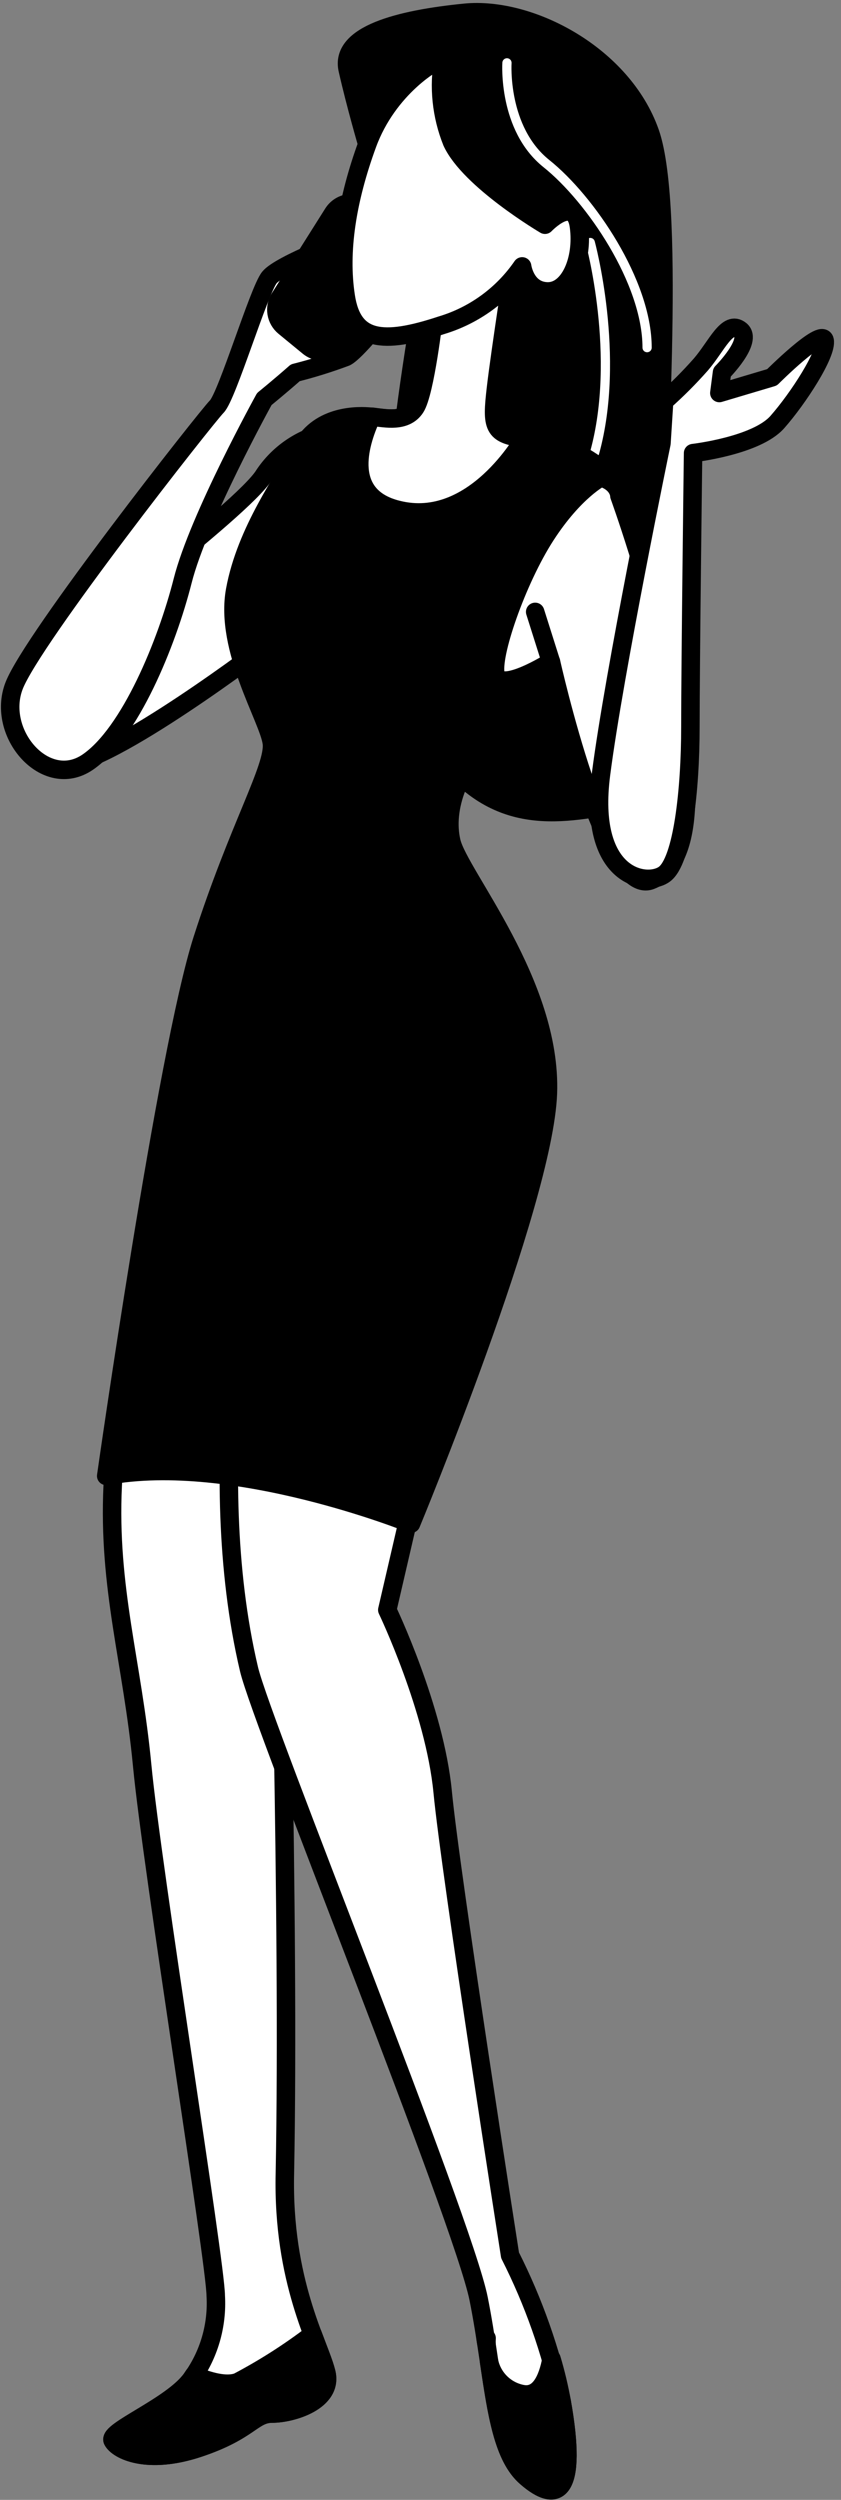 <svg width="70" height="208" viewBox="0 0 70 208" fill="none" xmlns="http://www.w3.org/2000/svg">
<rect x="0" y="0" width="70" height="208" fill="#808080" stroke="none"/>
<g id="Illustration-2">
<path id="Vector" d="M12.444 100.087C12.444 100.087 9.786 115.003 9.382 123.587C8.977 132.171 11.016 138.296 11.833 146.88C12.65 155.465 17.957 188.357 17.957 191.015C18.106 193.498 17.385 195.956 15.919 197.965C14.284 200.21 8.969 202.266 9.382 203.066C9.794 203.866 12.237 205.113 16.529 203.685C20.822 202.258 21.028 200.821 22.663 200.821C24.297 200.821 27.772 199.797 27.152 197.38C26.533 194.963 23.506 189.828 23.712 180.831C24.116 159.989 23.093 124.06 23.093 124.06L29.63 104.036L12.444 100.087Z" fill="white" stroke="black" stroke-width="1.537" stroke-linecap="round" stroke-linejoin="round"/>
<path id="Vector_2" d="M16.142 197.63L15.919 197.965C14.284 200.21 8.969 202.266 9.381 203.066C9.794 203.866 12.237 205.113 16.529 203.685C20.822 202.258 21.028 200.821 22.662 200.821C24.297 200.821 27.772 199.797 27.152 197.38C26.963 196.606 26.524 195.565 26.026 194.224C24.064 195.719 21.981 197.048 19.798 198.198C18.826 198.559 17.381 198.155 16.142 197.63Z" fill="black" stroke="black" stroke-width="1.537" stroke-linecap="round" stroke-linejoin="round"/>
<path id="Vector_3" d="M30.567 12.007C30.567 12.007 29.604 8.721 28.942 5.796C28.279 2.872 33.242 1.607 38.687 1.065C44.132 0.524 51.831 4.583 54.101 11.035C56.372 17.486 54.463 41.364 54.695 46.577C54.927 51.789 55.443 66.231 50.153 67.135C44.863 68.038 39.298 68.39 34.67 59.324C30.043 50.258 35.118 26.414 35.668 21.623C36.219 16.832 30.843 12.703 30.843 12.703L30.567 12.007Z" fill="black" stroke="black" stroke-width="1.537" stroke-linecap="round" stroke-linejoin="round"/>
<path id="Vector_4" d="M42.197 5.229C42.197 5.229 41.835 10.699 45.483 13.615C49.13 16.531 53.861 23.455 53.861 28.926" stroke="white" stroke-width="0.768" stroke-linecap="round" stroke-linejoin="round"/>
<path id="Vector_5" d="M49.13 20.178C49.13 20.178 51.71 29.64 49.491 37.674" stroke="white" stroke-width="0.768" stroke-linecap="round" stroke-linejoin="round"/>
<path id="Vector_6" d="M21.062 102.65C21.062 102.65 16.762 122.09 20.727 138.889C21.811 143.482 38.524 184.684 39.84 191.273C41.156 197.862 41.156 203.797 43.797 206.102C46.437 208.407 48.097 207.418 46.755 199.84C45.855 195.608 44.409 191.511 42.455 187.652C42.455 187.652 37.509 156.023 36.846 149.108C36.184 142.192 32.236 133.952 32.236 133.952L38.498 106.934L21.062 102.65Z" fill="white" stroke="black" stroke-width="1.537" stroke-linecap="round" stroke-linejoin="round"/>
<path id="Vector_7" d="M45.904 196.271C45.586 197.991 44.898 199.479 43.461 199.196C42.789 199.067 42.169 198.743 41.679 198.264C41.19 197.785 40.852 197.173 40.709 196.503C41.354 200.856 41.879 204.443 43.797 206.111C46.429 208.416 48.097 207.427 46.756 199.849C46.54 198.641 46.256 197.447 45.904 196.271Z" fill="black" stroke="black" stroke-width="1.537" stroke-linecap="round" stroke-linejoin="round"/>
<path id="Vector_8" d="M40.502 194.55H40.425C40.425 194.705 40.468 194.86 40.494 195.006C40.489 194.854 40.492 194.702 40.502 194.55Z" fill="black" stroke="black" stroke-width="1.537" stroke-linecap="round" stroke-linejoin="round"/>
<path id="Vector_9" d="M27.024 36.014C24.962 36.508 23.162 37.761 21.983 39.523C20.263 42.37 4.238 54.421 2.707 55.729C1.176 57.036 1.391 63.616 5.287 63.616C9.184 63.616 22.379 53.544 22.379 53.544C22.379 53.544 26.318 48.718 27.634 44.34C28.95 39.962 29.871 36.452 27.024 36.014Z" fill="white" stroke="black" stroke-width="1.537" stroke-linecap="round" stroke-linejoin="round"/>
<path id="Vector_10" d="M31.401 24.849C29.87 24.849 28.357 28.444 28.357 28.444L26.911 28.66C28.21 27.12 29.87 24.849 29.87 24.849C31.178 22.655 30.73 19.37 29.87 19.593C29.01 19.817 23.299 22.002 22.421 23.094C21.544 24.187 18.912 32.952 18.043 33.829C17.174 34.706 2.706 53.105 1.175 57.053C-0.356 61.002 3.799 65.819 7.308 63.41C10.818 61.002 13.88 53.544 15.205 48.323C16.529 43.102 22 33.201 22 33.201C22 33.201 23.273 32.169 24.58 31.016C26.009 30.656 27.416 30.217 28.795 29.7C29.655 29.262 32.081 26.191 32.081 26.191C32.081 26.191 32.933 24.849 31.401 24.849Z" fill="white" stroke="black" stroke-width="1.537" stroke-linecap="round" stroke-linejoin="round"/>
<path id="Vector_11" d="M27.72 17.761L23.282 24.797C23.045 25.173 22.953 25.623 23.025 26.062C23.096 26.5 23.325 26.898 23.669 27.18L25.69 28.84C25.887 29 26.115 29.118 26.359 29.185C26.604 29.253 26.86 29.268 27.111 29.231C27.362 29.194 27.602 29.105 27.817 28.969C28.031 28.834 28.215 28.655 28.357 28.444L33.062 21.468C33.323 21.079 33.425 20.604 33.347 20.141C33.268 19.679 33.015 19.264 32.64 18.983L30.352 17.262C30.15 17.112 29.919 17.006 29.674 16.95C29.428 16.894 29.174 16.889 28.927 16.936C28.68 16.983 28.445 17.08 28.237 17.222C28.029 17.364 27.854 17.548 27.72 17.761Z" fill="black" stroke="black" stroke-width="1.537" stroke-linecap="round" stroke-linejoin="round"/>
<path id="Vector_12" d="M42.919 20.961C42.919 20.961 41.638 29.175 41.276 32.315C40.915 35.455 41.01 36.134 43.65 36.435C46.291 36.736 50.652 38.078 52.364 42.121C54.076 46.164 44.132 58.404 41.182 61.044C38.231 63.685 36.915 67.246 37.569 70.033C38.223 72.82 45.938 81.835 45.603 90.978C45.267 100.122 34.214 126.778 34.214 126.778C34.214 126.778 19.48 120.809 8.84 122.804C8.84 122.804 13.863 87.486 16.848 78.179C19.832 68.872 22.869 63.831 22.628 61.836C22.387 59.84 18.671 54.017 19.574 49.097C20.478 44.177 23.652 39.867 25.131 37.192C26.611 34.517 29.785 34.551 30.937 34.681C32.09 34.81 33.724 35.171 34.541 33.924C35.358 32.676 36.09 26.242 36.09 26.242L42.919 20.961Z" fill="black" stroke="black" stroke-width="1.537" stroke-linecap="round" stroke-linejoin="round"/>
<path id="Vector_13" d="M25.802 56.623L32.356 61.363" stroke="black" stroke-width="1.537" stroke-linecap="round" stroke-linejoin="round"/>
<path id="Vector_14" d="M31.866 77.112C31.866 77.112 25.294 89.653 23.806 98.616" stroke="black" stroke-width="1.537" stroke-linecap="round" stroke-linejoin="round"/>
<path id="Vector_15" d="M24.107 89.955C24.107 89.955 22.31 97.696 21.415 104.577" stroke="black" stroke-width="1.537" stroke-linecap="round" stroke-linejoin="round"/>
<path id="Vector_16" d="M50.024 39.721C50.024 39.721 47.831 40.822 45.422 44.547C43.014 48.271 40.821 54.619 41.259 56.15C41.698 57.681 45.861 55.058 45.861 55.058C45.861 55.058 50.257 74.764 54.179 73.242C62.066 70.171 51.555 41.261 51.555 41.261C51.555 41.261 51.555 40.177 50.024 39.721Z" fill="white" stroke="black" stroke-width="1.537" stroke-linecap="round" stroke-linejoin="round"/>
<path id="Vector_17" d="M33.088 42.413C28.632 41.312 29.819 37.063 30.929 34.672H30.972C32.133 34.809 33.759 35.162 34.576 33.915C35.393 32.667 36.124 26.233 36.124 26.233L42.919 20.995C42.919 20.995 41.638 29.21 41.276 32.349C40.915 35.489 41.01 36.168 43.651 36.469C43.651 36.435 39.436 44.022 33.088 42.413Z" fill="white" stroke="black" stroke-width="1.537" stroke-linecap="round" stroke-linejoin="round"/>
<path id="Vector_18" d="M36.907 4.876C36.488 7.211 36.736 9.617 37.621 11.818C39.092 15 45.362 18.699 45.362 18.699C45.362 18.699 47.831 16.118 48.192 18.862C48.553 21.606 47.392 24.29 45.56 24.247C43.728 24.204 43.461 22.165 43.461 22.165C41.836 24.528 39.45 26.262 36.7 27.077C31.832 28.685 29.354 28.401 28.778 24.66C28.202 20.918 28.873 16.634 30.576 11.981C32.279 7.327 36.227 4.962 36.907 4.876Z" fill="white" stroke="black" stroke-width="1.537" stroke-linecap="round" stroke-linejoin="round"/>
<path id="Vector_19" d="M55.056 36.891L55.28 33.391C56.362 32.43 57.385 31.405 58.342 30.32C59.658 28.789 60.535 26.595 61.628 27.473C62.72 28.35 60.097 30.982 60.097 30.982L59.873 32.702L64.26 31.395C64.26 31.395 68.423 27.232 68.638 28.324C68.853 29.417 66.445 33.141 64.699 35.119C62.953 37.098 57.688 37.7 57.688 37.7C57.688 37.7 57.465 55.221 57.465 60.486C57.465 65.75 56.811 71.668 55.28 72.752C53.749 73.835 48.923 72.967 50.024 64.425C51.125 55.884 55.056 36.891 55.056 36.891Z" fill="white" stroke="black" stroke-width="1.537" stroke-linecap="round" stroke-linejoin="round"/>
<path id="Vector_20" d="M45.861 55.075L44.545 50.912" stroke="black" stroke-width="1.537" stroke-linecap="round" stroke-linejoin="round"/>
</g>
</svg>
